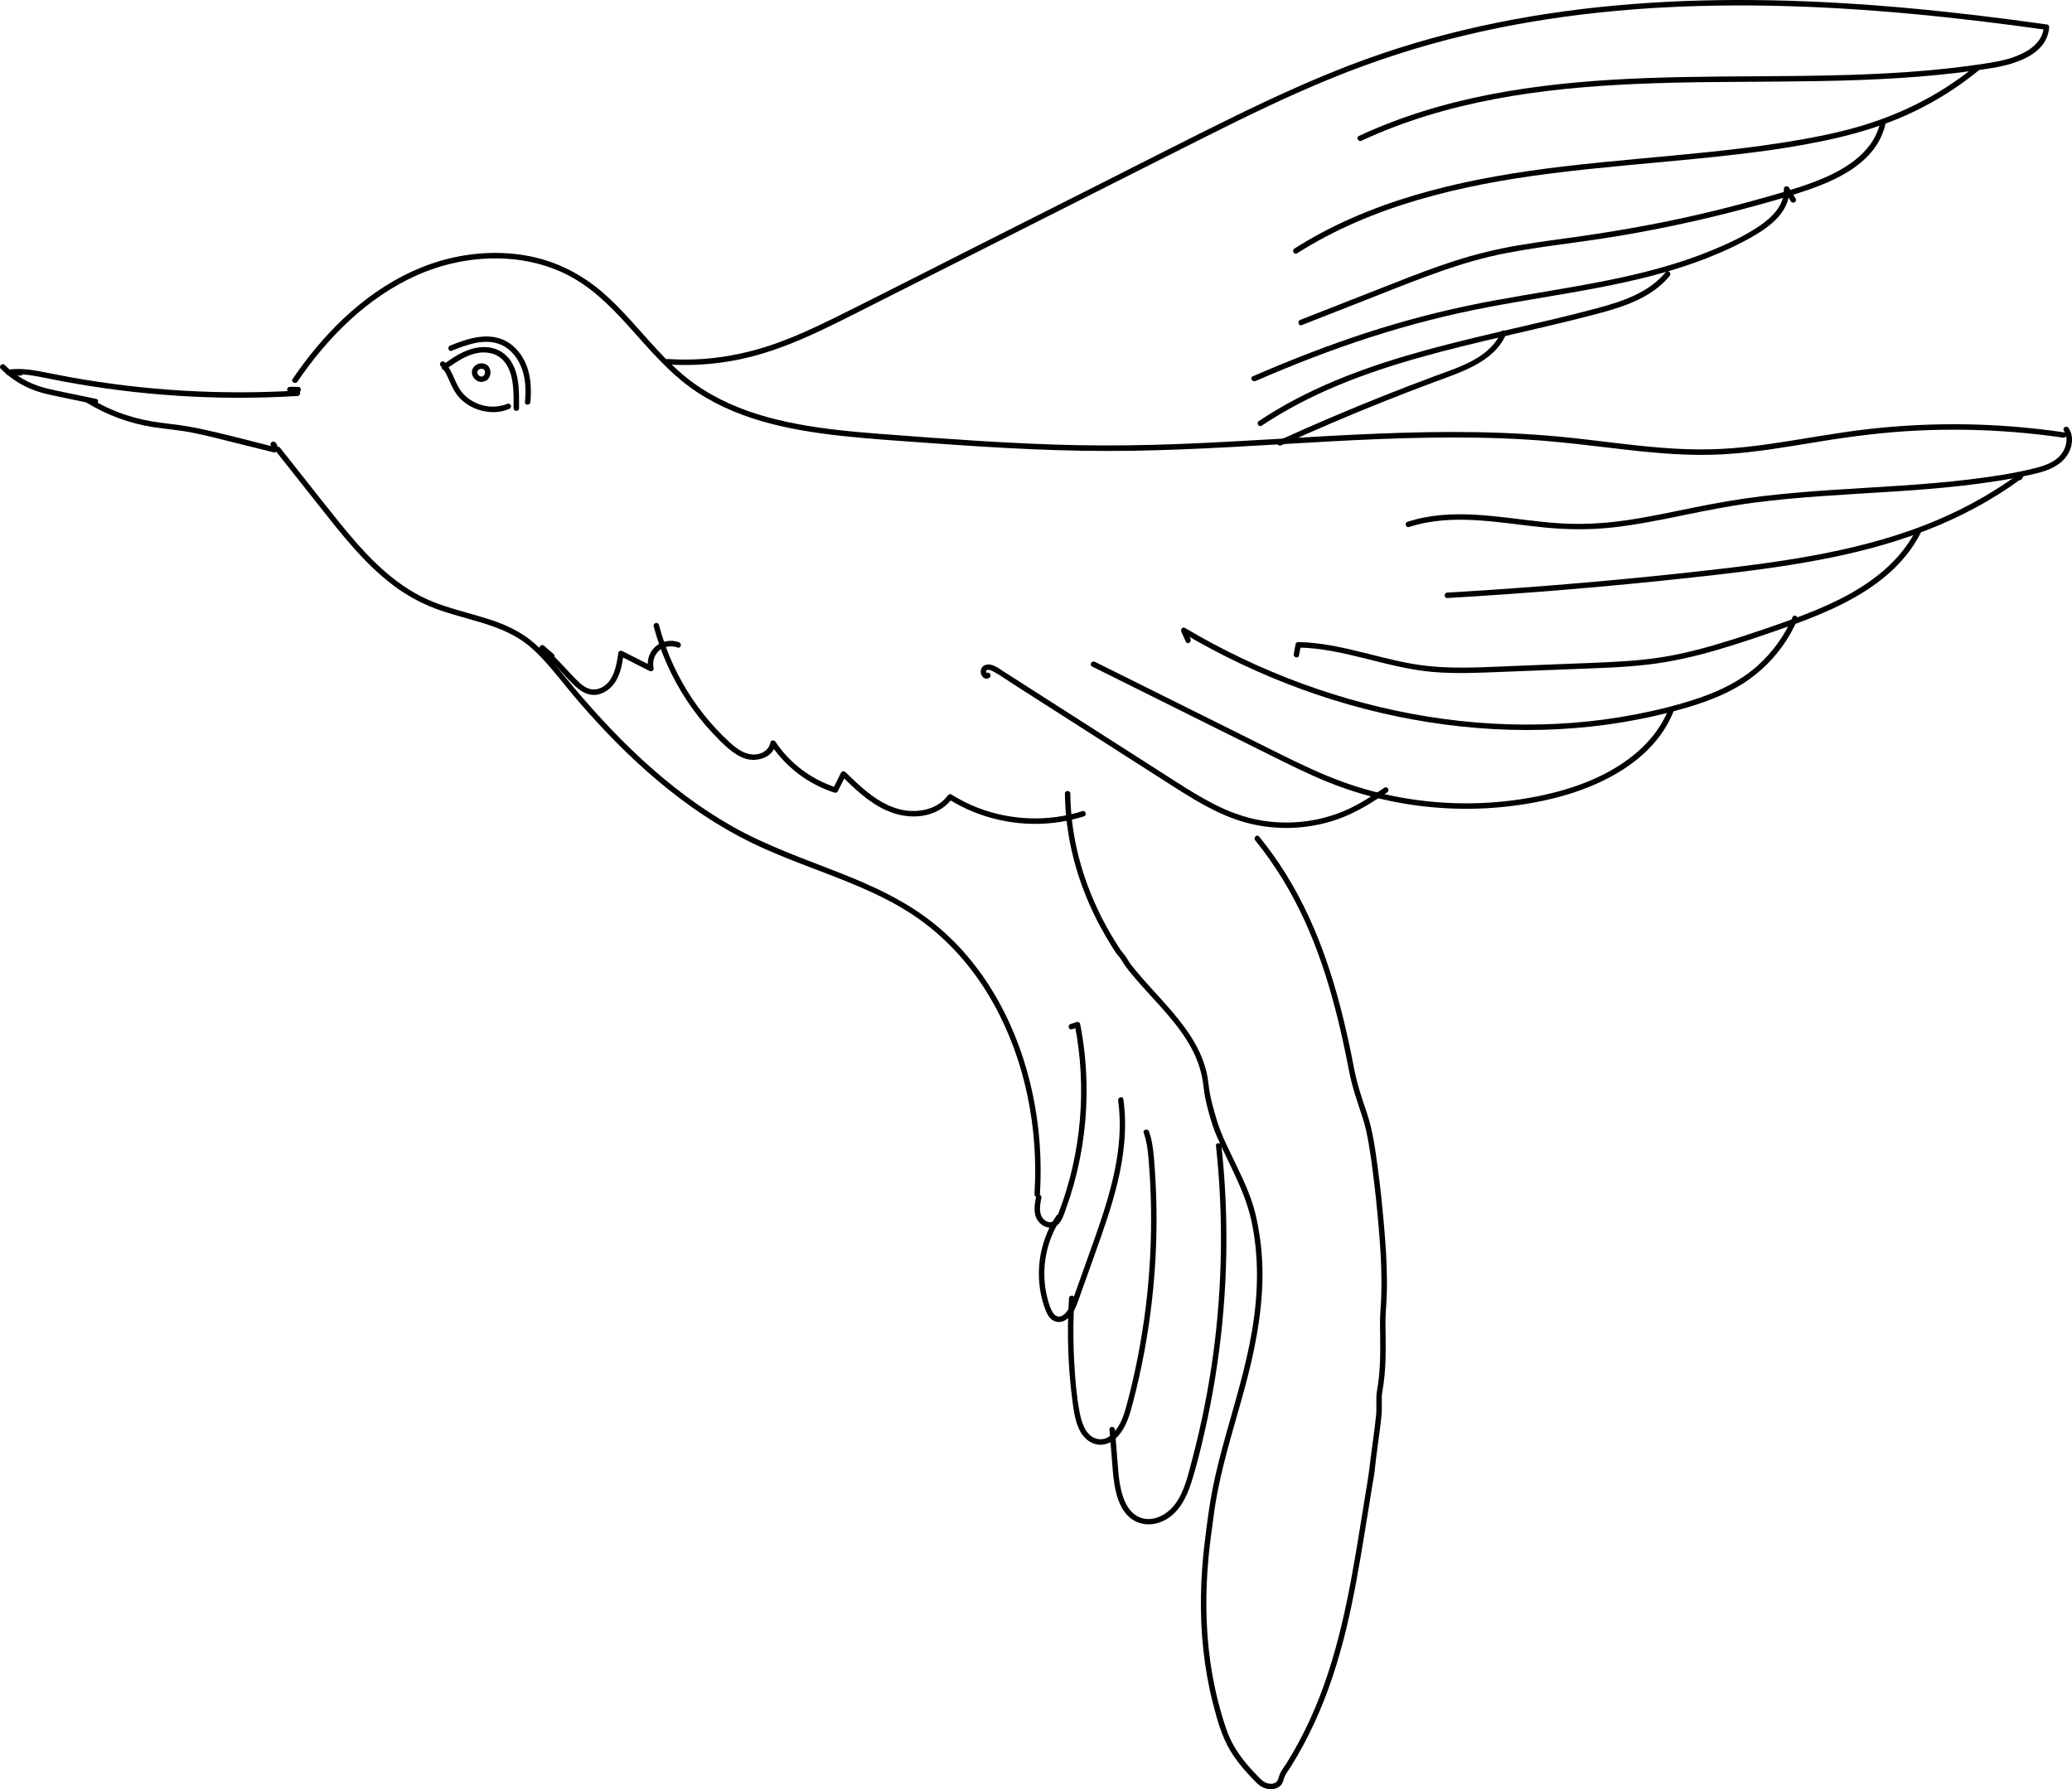 <?xml version="1.0" encoding="UTF-8"?>
<svg id="Layer_1" data-name="Layer 1" xmlns="http://www.w3.org/2000/svg" viewBox="0 0 1139.88 984.54">
  <path d="M47.75,221.63c11.19,6.82,23.72,11.45,36.69,13.42,7.07,1.08,14.18,1.6,21.2,2.99s13.87,3.16,20.76,4.87c8.05,2,16.1,4,24.15,6,.59.15,1.42-.08,1.69-.69.76-1.7.56-3.56-.86-4.86s-3.55.81-2.12,2.12c.34.32.6.75.39,1.22l1.69-.69c-14-3.48-27.97-7.29-42.09-10.29-6.97-1.48-13.97-2.27-21.03-3.15-6.49-.81-12.9-2.23-19.11-4.29-6.95-2.31-13.6-5.43-19.86-9.24-1.65-1.01-3.16,1.59-1.51,2.59h0Z"/>
  <path d="M151.92,248.47c7.58,9.58,15.16,19.16,22.74,28.73,6.49,8.2,12.93,16.45,19.87,24.26s13.86,14.61,21.9,20.68,16.84,10.67,26.35,13.91,19.78,5.47,29.42,9c4.69,1.72,9.26,3.8,13.48,6.47,4.49,2.84,8.46,6.39,12.1,10.24,7.25,7.65,13.57,16.18,20.45,24.16s13.83,15.55,21.16,22.93c14.58,14.67,30.37,28.22,47.62,39.67,8.54,5.67,17.44,10.82,26.67,15.31s19.52,8.61,29.47,12.43c19.98,7.67,40.39,14.93,58.41,26.72,15.09,9.87,27.93,22.94,38.01,37.86s17.51,31.61,22.44,48.94,7.46,35.8,7.5,54.05c0,4.43-.13,8.86-.41,13.28-.12,1.93,2.88,1.92,3,0,1.15-18.33-.16-36.82-3.92-54.8-3.73-17.85-9.94-35.25-18.79-51.21s-20-29.91-33.75-41.4c-15.88-13.27-34.64-21.94-53.76-29.46s-40.2-14.86-58.92-25.45c-18.08-10.23-34.66-22.91-49.92-36.97-15.3-14.1-29.28-29.56-42.43-45.66-6.71-8.22-13.45-16.63-22.37-22.56s-18.49-8.77-28.28-11.57c-9.84-2.8-19.79-5.41-28.91-10.16-8.95-4.66-16.94-10.9-24.19-17.87s-13.92-14.77-20.3-22.65c-7.24-8.94-14.32-18.02-21.46-27.04l-11.06-13.98c-1.2-1.51-3.31.62-2.12,2.12h0Z"/>
  <path d="M570.02,658.35c-.83,4.19-1.74,9.13.71,12.98,1.91,3.01,5.78,5.19,9.32,3.72,3.81-1.59,5.04-6.23,6.32-9.76,1.61-4.43,3.05-8.92,4.32-13.46,5.13-18.35,7.51-37.5,7.03-56.54-.27-10.7-1.44-21.37-3.49-31.87-.15-.77-1.12-1.28-1.85-1.05-1.15.37-2.29.75-3.44,1.12-1.83.6-1.05,3.49.8,2.89,1.15-.37,2.29-.75,3.44-1.12l-1.85-1.05c3.33,17.11,4.23,34.67,2.75,52.04s-5.34,34.37-11.49,50.6c-.66,1.75-1.37,3.87-2.95,5.02-1.48,1.09-3.32.67-4.72-.35-3.89-2.82-2.81-8.36-2.01-12.38.37-1.89-2.52-2.69-2.89-.8h0Z"/>
  <path d="M615.13,605.6c3.67,26.29-4.63,52.37-13.27,76.87-2.25,6.38-4.54,12.75-6.82,19.13-1.14,3.18-2.27,6.36-3.41,9.54-.99,2.78-1.82,5.69-3.27,8.28-1.02,1.83-2.44,3.92-4.46,4.76-2.34.97-4.19-.82-5.2-2.77-1.22-2.35-1.96-5.05-2.6-7.61s-1.12-5.35-1.36-8.07c-1.08-12.41,2.06-25.02,9.06-35.34,1.09-1.6-1.51-3.11-2.59-1.51-6.66,9.83-10.01,21.8-9.65,33.66.17,5.85,1.22,11.71,3.22,17.22.91,2.53,2.04,5.25,4.43,6.73,2.08,1.29,4.64,1.21,6.73,0,4.94-2.83,6.63-9.11,8.41-14.08,2.44-6.83,4.88-13.66,7.31-20.48,4.8-13.44,9.65-26.9,13.03-40.78,3.69-15.16,5.49-30.8,3.32-46.33-.27-1.9-3.16-1.09-2.89.8h0Z"/>
  <path d="M629.2,623.38c1.57,4.29,2.17,8.8,2.57,13.32s.72,9.18.96,13.78c.47,9.13.63,18.28.47,27.42-.32,18.3-1.9,36.59-4.76,54.67-1.44,9.11-3.2,18.17-5.27,27.15-1.02,4.42-2.11,8.81-3.29,13.19-.91,3.41-1.9,6.77-3.5,9.93-2.55,5.05-7.19,10.76-13.56,8.71-5.85-1.89-7.94-9.42-8.95-14.76-1.68-8.88-2.37-18.07-2.89-27.08s-.63-18.82-.26-28.23c.09-2.37.22-4.74.37-7.11.12-1.93-2.88-1.92-3,0-1.25,19.67-.5,39.43,2.22,58.96.89,6.41,2.24,13.9,7.26,18.49,2.34,2.15,5.48,3.38,8.68,3.13s5.92-1.8,8.13-4.02c5.19-5.22,7.19-12.64,8.99-19.54,2.41-9.23,4.48-18.55,6.22-27.93,3.48-18.81,5.61-37.88,6.36-57,.38-9.61.4-19.24.08-28.85-.16-4.77-.41-9.53-.74-14.29s-.63-9.38-1.43-14c-.4-2.3-.97-4.56-1.77-6.75-.66-1.8-3.56-1.02-2.89.8h0Z"/>
  <path d="M668.95,630.48c2.08,19.22,2.98,38.56,2.7,57.89s-1.73,38.69-4.37,57.86c-2.64,19.15-6.45,38.14-11.41,56.82-2.23,8.39-4.17,17.61-9.47,24.69-4.39,5.87-12.64,10.33-19.87,6.97-5.96-2.77-8.55-9.42-9.91-15.44-.75-3.33-1.16-6.72-1.44-10.12-.41-5.04-.82-10.08-1.22-15.12-.2-2.48-.4-4.96-.6-7.44-.15-1.91-3.16-1.93-3,0,.43,5.29.86,10.58,1.28,15.87.34,4.26.61,8.54,1.21,12.78.95,6.66,2.8,13.95,7.69,18.87,5.51,5.54,13.7,5.9,20.38,2.3,7.83-4.22,11.84-12.46,14.45-20.59,3-9.36,5.31-19,7.48-28.58,2.21-9.73,4.11-19.54,5.7-29.39,3.19-19.76,5.16-39.73,5.86-59.73s.14-40.11-1.7-60.07c-.23-2.52-.49-5.05-.76-7.57-.21-1.9-3.21-1.92-3,0h0Z"/>
  <path d="M585.84,436.7c.23,18.22,3.85,36.31,10.38,53.31,3.36,8.76,7.45,17.24,12.16,25.35,1.18,2.02,2.39,4.02,3.64,6,.61.96,1.23,1.92,1.86,2.87s1.39,1.69,2.07,2.57c1.27,1.64,2.22,3.51,3.43,5.19s2.45,3.11,3.7,4.62c9.79,11.78,21.26,22.3,29.53,35.29,4.05,6.35,7.16,13.25,8.66,20.66.86,4.26,1.07,8.59,2.03,12.84,1.07,4.76,2.37,9.6,3.93,14.23,1.48,4.39,3.52,8.66,5.47,12.85s3.88,8.13,5.8,12.21c4.1,8.7,7.88,17.56,9.93,26.99,4.32,19.86,3.75,40.36.4,60.32-3.33,19.82-9.28,39.02-14.66,58.34-2.62,9.41-5.08,18.87-6.99,28.45-1.93,9.71-3.18,19.56-4.38,29.38-2.41,19.72-2.96,39.72-.82,59.5,1.06,9.84,2.77,19.61,5.2,29.2,2.29,9.03,4.83,18.37,9.64,26.42,2.15,3.6,4.69,6.96,7.42,10.14,1.4,1.63,2.86,3.22,4.36,4.78,1.4,1.46,2.78,3.07,4.42,4.26,3,2.18,7.39,2.94,10.6.74,1.73-1.19,2.2-2.76,2.78-4.69.69-2.29,2.38-4.28,3.64-6.29,9.76-15.55,17.33-32.37,23.12-49.77s9.68-34.65,12.98-52.32c3.35-17.92,6.01-35.95,9.02-53.92.39-2.31.87-4.63,1.1-6.97.24-2.51.53-5.02.85-7.52.64-5.1,1.38-10.19,2.03-15.29.33-2.58.64-5.17.89-7.76.23-2.29.14-4.6.14-6.89v-3.19c0-1.25.23-2.42.44-3.65.43-2.52.77-5.06,1.02-7.61.98-9.72.66-19.48.56-29.23-.05-5.11.53-10.18.7-15.29s.14-10.58-.04-15.87c-.35-10.44-1.27-20.85-2.25-31.25-.96-10.17-2.2-20.36-3.66-30.48-.73-5.06-1.6-10.1-2.75-15.08-1.08-4.68-2.73-9.15-4.24-13.71s-2.83-8.89-3.92-13.43-1.88-9.21-2.83-13.81c-3.55-17.22-7.84-34.32-13.62-50.93s-12.92-32.39-22.09-47.19c-4.49-7.24-9.45-14.17-14.82-20.78-1.22-1.5-3.33.64-2.12,2.12,10.93,13.44,19.93,28.37,27.14,44.11,7.18,15.67,12.57,32.12,16.91,48.79,2.22,8.52,4.16,17.1,5.92,25.73.93,4.56,1.72,9.15,2.83,13.66s2.46,8.81,3.9,13.15c1.53,4.58,3.13,9.08,4.2,13.8,1.12,4.98,1.97,10.02,2.69,15.08,1.4,9.94,2.6,19.96,3.54,29.95.98,10.4,1.87,20.81,2.19,31.25.16,5.12.17,10.25,0,15.38s-.73,10-.68,15.02c.1,9.75.41,19.52-.58,29.24-.26,2.53-.61,5.04-1.06,7.54-.41,2.24-.38,4.39-.38,6.67s.1,4.45-.11,6.65c-.24,2.51-.54,5.02-.85,7.52-.64,5.1-1.39,10.19-2.03,15.29s-1.15,9.75-1.97,14.61c-1.48,8.85-2.88,17.71-4.32,26.57-2.86,17.63-5.87,35.25-10.06,52.62-4.18,17.32-9.54,34.41-16.93,50.65-3.83,8.42-8.19,16.6-13.08,24.46-1.2,1.93-2.81,3.85-3.71,5.93-.76,1.75-.73,3.92-2.58,4.9-1.54.82-3.4.66-4.98.04-1.87-.74-3.17-2.21-4.54-3.61-5.93-6.06-11.42-12.58-15.08-20.29-2.02-4.25-3.38-8.82-4.72-13.31-1.41-4.74-2.64-9.53-3.69-14.36-4.16-19.13-5.46-38.8-4.63-58.34.43-9.92,1.39-19.81,2.81-29.64.7-4.84,1.23-9.71,2.03-14.54s1.76-9.6,2.84-14.36c4.28-18.9,10.37-37.33,15.11-56.11s8.37-39.34,7.8-59.41c-.29-10.03-1.59-20.03-3.99-29.77-2.21-8.98-6.27-17.55-10.23-25.88-3.94-8.29-8.36-16.55-10.95-25.38-1.35-4.6-2.73-9.2-3.64-13.91-.78-4.09-.96-8.24-1.94-12.3-3.55-14.7-13.1-26.75-22.96-37.8-5.12-5.73-10.4-11.32-15.33-17.22-1.23-1.47-2.51-2.94-3.61-4.51-1.17-1.69-2.16-3.5-3.41-5.14-.63-.83-1.37-1.56-1.96-2.42-.68-1-1.33-2.04-1.98-3.06-1.25-1.98-2.46-3.98-3.64-6-9.19-15.84-15.93-33.1-19.4-51.1-1.64-8.52-2.51-17.18-2.62-25.86-.02-1.93-3.02-1.93-3,0h0Z"/>
  <path d="M359.61,344.64c3.85,14.67,10.16,28.68,18.58,41.29,4.19,6.27,8.89,12.2,14.05,17.7,2.59,2.76,5.27,5.46,8.14,7.93s5.99,4.7,9.61,5.87c6.42,2.09,15.56-.61,16.73-8.17l-2.74.36c8.34,12.54,20.86,21.99,35.21,26.56.59.19,1.41-.12,1.69-.69,1.47-2.95,2.93-5.9,4.4-8.85l-2.36.3c7.34,7.14,14.96,14.52,24.39,18.84,7.88,3.6,17.08,4.74,25.37,1.78,4.54-1.62,8.45-4.41,11.27-8.33l-2.05.54c17.02,10.7,37.75,15.3,57.71,13,5.66-.65,11.24-1.82,16.67-3.55,1.83-.58,1.05-3.48-.8-2.89-18.64,5.94-39.09,5.2-57.35-1.77-5.14-1.96-10.06-4.45-14.71-7.38-.73-.46-1.59-.1-2.05.54-4.58,6.38-12.71,8.83-20.27,8.51-9.02-.38-17.15-4.95-24.05-10.48-4.22-3.38-8.11-7.15-11.99-10.92-.65-.63-1.92-.58-2.36.3-1.47,2.95-2.93,5.9-4.4,8.85l1.69-.69c-13.59-4.32-25.52-13.31-33.42-25.18-.64-.96-2.53-1.02-2.74.36-.42,2.71-2.27,4.68-4.73,5.79-2.81,1.27-5.83,1.15-8.7.15-3.35-1.18-6.24-3.45-8.85-5.8s-5.09-4.84-7.48-7.4c-9.61-10.3-17.54-22.14-23.49-34.9-3.37-7.23-6.06-14.76-8.08-22.47-.49-1.87-3.38-1.07-2.89.8h0Z"/>
  <path d="M304.61,359.95l-5.28-4.61c-1.44-1.26-3.47.71-2.12,2.12,3.61,3.78,7.22,7.57,10.83,11.35,3.25,3.41,6.36,7.2,10.04,10.16,3.25,2.61,7.12,4.13,11.3,3.1,3.95-.97,7.32-3.87,9.41-7.29,2.73-4.47,3.54-9.75,4.28-14.84l-2.2.9c5.5,2.79,10.99,5.58,16.49,8.37,1.18.6,2.5-.39,2.2-1.69-.77-3.45.39-7.16,3.02-9.52s6.78-2.97,10.17-1.7c1.81.68,2.59-2.22.8-2.89-4.41-1.66-9.59-.69-13.09,2.47s-4.79,7.99-3.79,12.44l2.2-1.69c-5.5-2.79-10.99-5.58-16.49-8.37-.76-.39-2.05-.13-2.2.9-1.06,7.26-2.56,16.85-10.53,19.71-3.8,1.37-7.32-.11-10.22-2.65-3.25-2.85-6.12-6.2-9.1-9.33-3.67-3.84-7.33-7.69-11-11.53l-2.12,2.12,5.28,4.61c1.45,1.27,3.58-.85,2.12-2.12h0Z"/>
  <path d="M164.05,212.86h-4.6c-.78,0-1.54.69-1.5,1.5s.66,1.5,1.5,1.5h4.6c.78,0,1.54-.69,1.5-1.5s-.66-1.5-1.5-1.5h0Z"/>
  <path d="M163.59,210.06c8.39-12.33,17.97-23.88,28.96-33.98s23.22-18.56,36.77-24.61,28.68-9.37,43.67-9.29,29.71,3.53,42.61,10.94c12.69,7.29,22.79,18.07,32.45,28.87s19.4,22.16,31.29,30.89c11.93,8.76,25.66,14.8,39.82,18.92s29.49,6.51,44.47,8.12c16.41,1.76,32.91,2.8,49.37,3.98,18.19,1.31,36.39,2.49,54.61,3.28,18.26.79,36.54,1.14,54.82.87,18.18-.27,36.35-1.07,54.5-2.04,18.17-.97,36.32-2.13,54.49-3.11s36.28-1.79,54.44-2.07c18.12-.28,36.25-.05,54.34,1.06s36.06,3.47,54.08,5.53c17.86,2.05,35.82,3.58,53.8,2.55s35.59-4.18,53.27-7.06c17.8-2.9,35.64-5.14,53.67-6,17.97-.86,36-.55,53.93.93,8.71.72,17.4,1.72,26.05,2.99,1.89.28,2.7-2.61.8-2.89-17.86-2.63-35.87-4.14-53.92-4.45-18.07-.31-36.17.57-54.12,2.62s-35.62,5.5-53.46,8.07c-8.86,1.28-17.76,2.31-26.7,2.8-9.05.5-18.12.37-27.16-.17-18.16-1.08-36.17-3.74-54.24-5.71s-36.29-3.01-54.5-3.31-36.44.11-54.64.85-36.48,1.83-54.72,2.9c-18.16,1.06-36.32,2.11-54.5,2.8-18.28.69-36.58.97-54.88.62s-36.77-1.25-55.13-2.4-35.95-2.45-53.91-3.84c-15.18-1.18-30.38-2.59-45.35-5.43s-29.17-6.92-42.51-13.7c-6.56-3.34-12.84-7.29-18.57-11.91s-10.95-9.83-15.96-15.21c-10.01-10.76-19.23-22.36-30.43-31.94s-24.6-16.48-39.27-19.45c-14.73-2.98-30.08-2.39-44.66,1.14s-28.21,10.1-40.46,18.63-23.05,18.85-32.58,30.24c-4.67,5.58-9.04,11.42-13.13,17.44-1.09,1.6,1.51,3.1,2.59,1.51h0Z"/>
  <path d="M1135.41,236.99c2.64,4.05,1.4,9.27-1.4,12.9-3.29,4.27-8.8,6.24-13.83,7.54-12.06,3.12-24.57,4.89-36.92,6.4-25.35,3.09-50.89,4.12-76.35,5.84-12.61.85-25.22,1.88-37.77,3.4s-25.26,3.75-37.79,6.3-24.91,5.25-37.51,7.03-25.04,2.36-37.63,1.43c-24.22-1.78-48.79-7.84-73.03-3.03-2.99.59-5.94,1.37-8.84,2.3-1.83.59-1.05,3.49.8,2.89,24.09-7.8,49.62-2.24,74.11.22,12.73,1.28,25.39,1.41,38.12,0s25.54-3.99,38.19-6.6,25.46-5.16,38.35-6.88,25.77-2.85,38.69-3.77c25.86-1.84,51.8-2.81,77.58-5.77,12.75-1.47,25.48-3.38,38-6.2,5.35-1.2,10.78-2.8,15.16-6.24,3.84-3.02,6.49-7.7,6.56-12.65.03-2.34-.6-4.66-1.88-6.62-1.05-1.61-3.65-.11-2.59,1.51h0Z"/>
  <path d="M1111.18,264.14c1.93,0,1.93-3,0-3s-1.93,3,0,3h0Z"/>
  <path d="M1110.96,260.52c-16.59,12.22-34.84,21.94-54.11,29.21s-38.42,12.02-58.18,15.72c-20.06,3.75-40.32,6.26-60.6,8.54-22.18,2.49-44.4,4.7-66.64,6.63-22.24,1.93-44.5,3.58-66.79,4.95-2.81.17-5.61.34-8.42.5-1.92.11-1.93,3.11,0,3,22.45-1.31,44.89-2.9,67.3-4.78s44.8-4.04,67.15-6.49c20.55-2.25,41.11-4.64,61.49-8.15s39.83-8,58.99-14.68c19.38-6.75,37.95-15.73,54.9-27.32,2.16-1.48,4.3-3,6.41-4.55,1.54-1.13.04-3.74-1.51-2.59h0Z"/>
  <path d="M1053.95,291.91c-8.92,17.39-24.86,29.26-41.99,37.87-8.89,4.47-18.16,8.14-27.52,11.52-10.87,3.92-21.84,7.62-32.86,11.08-12.15,3.82-24.49,7.17-37.08,9.2s-25.94,2.66-38.95,3.18-26.58,1.05-39.86,1.57-26.19,1.33-39.27.89c-6.44-.22-12.86-.81-19.21-1.91s-12.08-2.47-18.06-3.95c-11.83-2.93-23.64-6.15-35.78-7.47-3.05-.33-6.1-.53-9.17-.59-.61-.01-1.33.47-1.45,1.1-.34,1.84-.68,3.68-1.02,5.51s2.54,2.7,2.89.8.68-3.68,1.02-5.51l-1.45,1.1c25.16.46,48.7,11.2,73.65,13.41,13.09,1.16,26.26.47,39.36-.04s26.95-1.06,40.42-1.59,26.44-.89,39.57-2.47c12.77-1.53,25.3-4.41,37.63-8.03s23.29-7.39,34.82-11.4c9.52-3.31,18.97-6.85,28.13-11.07,17.51-8.05,34.45-19,45.15-35.43,1.32-2.02,2.52-4.11,3.62-6.25.88-1.71-1.71-3.23-2.59-1.51h0Z"/>
  <path d="M986.2,339.49c-4.45,10.32-11.13,19.58-19.54,27.04-9.12,8.08-20.14,13.47-31.6,17.41-11.38,3.91-23.16,6.8-34.97,9.09s-23.33,3.82-35.12,4.72c-23.59,1.81-47.38,1.01-70.82-2.17-23.57-3.19-46.81-8.77-69.33-16.42-22.57-7.67-44.4-17.45-65.16-29.15-2.59-1.46-5.16-2.95-7.71-4.46-1.4-.83-2.62.77-2.05,2.05.82,1.83,1.63,3.66,2.45,5.5s3.37.24,2.59-1.51-1.63-3.66-2.45-5.5l-2.05,2.05c20.83,12.36,42.8,22.79,65.56,31.09,22.62,8.25,46.02,14.39,69.81,18.14,23.65,3.73,47.68,5.14,71.59,3.87,24.08-1.28,48.11-5.2,71.23-12.1,11.92-3.56,23.76-8.17,33.91-15.5,9.19-6.64,16.93-15.24,22.52-25.11,1.38-2.44,2.62-4.95,3.73-7.53.76-1.75-1.83-3.28-2.59-1.51h0Z"/>
  <path d="M917.67,390.91c-7.24,17.53-22.97,29.61-39.81,37.28-8.88,4.05-18.24,6.94-27.75,9.07-11.32,2.54-22.86,4.06-34.46,4.58-23.18,1.03-46.5-1.93-68.66-8.81-11.55-3.58-22.64-8.37-33.52-13.61-11.38-5.49-22.65-11.21-33.96-16.84-22.91-11.4-45.81-22.8-68.72-34.2-2.83-1.41-5.65-2.81-8.48-4.22-1.72-.86-3.24,1.73-1.51,2.59,23.35,11.62,46.7,23.24,70.06,34.87,11.54,5.74,23.06,11.51,34.61,17.22s22.5,10.86,34.3,14.97c22.15,7.71,45.68,11.48,69.12,11.22,11.87-.13,23.73-1.3,35.39-3.5,10.09-1.9,20.06-4.55,29.6-8.39,17.54-7.05,34.43-18.24,43.73-35.18,1.11-2.02,2.08-4.12,2.96-6.25.74-1.78-2.16-2.56-2.89-.8h0Z"/>
  <path d="M761.64,433.43c-7.13,4.74-14.32,9.5-22.24,12.82-7.42,3.11-15.36,5.12-23.36,5.92s-16.31.47-24.29-1.11-16.01-4.61-23.45-8.36-14.77-8.34-21.91-12.9c-7.79-4.97-15.56-9.96-23.35-14.94-15.75-10.07-31.49-20.15-47.24-30.22-7.84-5.02-15.68-10.03-23.52-15.05-2.97-1.9-6.99-5.25-10.74-3.46-2.49,1.18-2.61,4.76-.69,6.54.96.89,2.33,1.01,3.42.28,1.59-1.08.09-3.68-1.51-2.59-.33.22-.09.02.04.09.38.24,0-.04-.05-.18-.12-.33-.34-.73-.2-1.1.51-1.32,3.13-.1,3.87.29,3.83,2.03,7.42,4.68,11.07,7.01,7.49,4.79,14.98,9.58,22.47,14.37,15.05,9.63,30.09,19.25,45.14,28.88,7.42,4.75,14.83,9.52,22.27,14.24,6.83,4.34,13.76,8.57,21.04,12.12s14.7,6.3,22.55,7.86c7.54,1.5,15.28,1.98,22.94,1.41s15.4-2.17,22.69-4.81,14.57-6.7,21.33-11.08c1.76-1.14,3.5-2.3,5.24-3.45,1.6-1.06.1-3.66-1.51-2.59h0Z"/>
  <path d="M11.18,203.67l-6.61-.25.4,2.95c5.12-.82,10.34-.22,15.4.7s10.16,2.04,15.25,2.98c10.2,1.88,20.45,3.46,30.74,4.75,20.64,2.58,41.43,3.94,62.23,4.06,11.7.07,23.4-.26,35.08-.96,1.92-.12,1.93-3.12,0-3-20.93,1.27-41.92,1.29-62.85.06-20.87-1.23-41.67-3.7-62.25-7.41-5.74-1.04-11.43-2.28-17.17-3.33s-11.46-1.66-17.24-.74c-1.73.28-1.22,2.88.4,2.95l6.61.25c1.93.07,1.93-2.93,0-3h0Z"/>
  <path d="M52.87,219.49l-14.68-3.07c-4.63-.97-9.3-1.83-13.86-3.06-8.26-2.23-15.73-6.46-21.76-12.54-1.36-1.37-3.48.75-2.12,2.12,6.14,6.19,13.78,10.66,22.16,13.06,4.7,1.34,9.53,2.22,14.3,3.22l15.17,3.17c1.88.39,2.69-2.5.8-2.89h0Z"/>
  <path d="M245.09,203.34c7.13-5.07,15.6-11.07,24.86-8.98,7.91,1.78,11.14,9.32,12.11,16.65.6,4.51.5,9.08.49,13.63,0,1.93,2.99,1.93,3,0,.03-8.26.36-17.38-3.82-24.82-2.02-3.6-5.19-6.39-9.09-7.79-4.39-1.58-9.4-1.26-13.8.13-5.63,1.79-10.51,5.21-15.28,8.6-1.56,1.11-.06,3.71,1.51,2.59h0Z"/>
  <path d="M242.46,201.4c2.47,2.59,3.8,5.96,5.23,9.19s2.93,6.03,5.28,8.49c4.34,4.56,10.49,7.24,16.74,7.65,3.51.23,7.09-.32,10.34-1.68.75-.31,1.27-.99,1.05-1.85-.19-.71-1.1-1.36-1.85-1.05-5.43,2.26-11.61,2.09-17-.24-2.63-1.14-5.05-2.77-7.04-4.83-2.23-2.3-3.64-5.1-4.93-8.01-1.54-3.49-3.03-7-5.7-9.8-1.34-1.4-3.46.72-2.12,2.12h0Z"/>
  <path d="M267.01,209.68c3.57-1.6,3.85-7.51.24-9.23-1.71-.81-3.85-.68-5.43.4-.88.6-1.52,1.38-1.92,2.37-.38.94-.37,2.06-.08,3.02.69,2.25,2.94,4.17,5.38,3.92.41-.04.76-.14,1.06-.44.26-.26.46-.69.44-1.06-.03-.74-.66-1.59-1.5-1.5-.17.02-.34.02-.51.02-.04,0-.08-.01-.13,0-.15,0,.19.03.19.03-.08-.03-.2-.04-.29-.06-.08-.02-.16-.04-.24-.07-.04-.01-.08-.03-.12-.04-.14-.04-.08-.11.13.06-.13-.11-.33-.17-.48-.26-.07-.05-.14-.1-.21-.14-.13-.08.14.11.14.11-.02-.03-.07-.06-.1-.08-.14-.12-.27-.25-.39-.39-.05-.06-.1-.14-.16-.2,0,0,.18.26.11.13-.02-.04-.05-.07-.07-.1-.1-.15-.19-.31-.28-.48-.02-.03-.03-.09-.05-.11,0,0,.11.31.07.16-.03-.09-.07-.18-.1-.28-.02-.08-.05-.16-.07-.24-.02-.07-.07-.4-.03-.13s0-.03,0-.09c0-.08,0-.17,0-.25s.01-.17.02-.25c0-.15-.03.2-.03.19.02-.04.02-.12.03-.17.04-.16.1-.3.14-.46,0-.01-.15.31-.08.19.02-.03.03-.07.05-.1.04-.08.08-.15.13-.22.04-.06.08-.12.12-.18.1-.15-.22.26-.1.13.03-.03.05-.06.07-.08.11-.12.22-.23.34-.33.03-.02.06-.04.08-.07.01-.01-.29.2-.16.12.06-.04.12-.09.18-.13.13-.09.28-.17.42-.24.03-.02.07-.03.1-.05.13-.07-.21.08-.19.08.07-.02.14-.05.21-.08.15-.05.31-.1.47-.13.08-.02.18-.02.26-.05.02,0-.37.04-.21.03.04,0,.07,0,.11-.01.16-.01.32-.02.48-.01.07,0,.15,0,.22.01.04,0,.07.01.11.01.02,0-.37-.07-.22-.03s.31.06.46.11c.07.02.14.05.21.07.23.08-.31-.15-.09-.04.14.08.28.15.41.24.26.17-.22-.2-.04-.03.05.05.11.1.16.15s.1.11.15.16c.16.16-.2-.3-.03-.04.08.12.16.25.22.38.03.06.14.3.03.05s0,.03.03.1c.05.14.08.28.11.43,0,.04.01.07.02.11.04.15-.03-.24-.03-.22,0,.09.02.17.02.26.01.19,0,.37,0,.56,0,.04,0,.07-.01.11,0,.18.06-.35.02-.18-.02.08-.03.17-.05.26-.04.17-.08.34-.14.5-.01.03-.03.07-.04.1-.05.17.15-.31.07-.15-.04.08-.07.16-.11.23-.08.15-.17.29-.27.44-.03.04-.12.16.03-.03.16-.21.02-.03-.02.02-.06.06-.12.13-.18.19s-.13.11-.19.17c-.17.15.3-.2.04-.04-.16.1-.32.19-.49.27-.72.32-.94,1.42-.54,2.05.48.74,1.28.88,2.05.54h0Z"/>
  <path d="M248.47,193.01c7.9-3.12,17.01-6.68,25.53-3.94,7.53,2.42,12.31,9.64,14.08,17.03,1.19,4.96,1.18,10.1.71,15.15-.18,1.92,2.82,1.91,3,0,.84-9.12-.03-18.99-5.63-26.59-2.36-3.21-5.4-5.96-9.06-7.59-4.32-1.93-9.03-2.27-13.67-1.63-5.46.74-10.65,2.68-15.75,4.69-1.78.7-1,3.6.8,2.89h0Z"/>
  <path d="M368.65,200.92c1.93,0,1.93-3,0-3s-1.93,3,0,3h0Z"/>
  <path d="M367.42,200.56c13.15.82,26.39-.11,39.29-2.77,12.49-2.58,24.51-6.9,36.18-11.99s23.55-11.21,35.19-17.09c12.26-6.19,24.52-12.38,36.78-18.57,24.52-12.38,49.04-24.76,73.56-37.14s48.61-24.59,72.95-36.81c23.58-11.84,47.32-23.45,71.78-33.39,23.59-9.59,47.85-17.39,72.62-23.33,24.4-5.85,49.2-9.95,74.15-12.59s50.28-3.84,75.49-3.89c25.37-.06,50.73,1.02,76.03,2.94,25.31,1.91,50.56,4.66,75.72,7.95,6.1.8,12.19,1.63,18.27,2.49l-1.1-1.45c-.63,9.25-9.78,14.28-17.63,16.87-5.08,1.67-10.32,2.52-15.59,3.32-6.79,1.03-13.6,1.9-20.43,2.64-27.55,2.96-55.28,3.75-82.97,4.05-27.34.31-54.69.13-82.02,1.16-25.49.96-50.99,2.97-76.16,7.22-25.11,4.25-49.87,10.83-73.34,20.8-2.91,1.23-5.79,2.52-8.65,3.86-1.75.82-.23,3.4,1.51,2.59,23.41-10.94,48.36-18.23,73.72-23.01,25.41-4.79,51.22-7.08,77.03-8.22,27.32-1.21,54.68-1.09,82.03-1.34,28.03-.25,56.09-.87,84-3.61,6.86-.67,13.7-1.48,20.52-2.43,5.78-.81,11.63-1.54,17.28-3,8.37-2.16,18.3-6.22,22.14-14.62.92-2,1.42-4.08,1.56-6.27.04-.58-.49-1.36-1.1-1.45-25.16-3.55-50.38-6.63-75.69-8.95-25.36-2.32-50.8-3.88-76.26-4.37s-50.52.08-75.7,2.03-49.9,5.22-74.48,10.18c-24.71,4.98-49.09,11.67-72.8,20.25s-48.74,19.94-72.38,31.51c-24.18,11.84-48.14,24.13-72.17,36.26-24.52,12.38-49.04,24.76-73.56,37.14s-48.76,24.81-73.27,36.95c-11.41,5.65-22.98,11.04-35.04,15.17s-25.3,7-38.4,7.87c-6.35.42-12.71.42-19.06.02-1.93-.12-1.92,2.88,0,3h0Z"/>
  <path d="M1086.36,36.7c-19.47,15.82-42.08,27-66.22,33.66-12.76,3.52-25.8,5.97-38.87,8.03s-26.88,3.75-40.37,5.17c-26.95,2.84-53.99,4.84-80.9,8.04-24.64,2.93-49.21,6.91-73.19,13.38-23.39,6.31-46.26,15.02-67.23,27.24-2.53,1.47-5.03,3-7.5,4.57-1.62,1.03-.12,3.63,1.51,2.59,20.58-13.1,43.23-22.56,66.59-29.42,23.69-6.95,48.06-11.33,72.52-14.46,26.89-3.44,53.92-5.49,80.88-8.19,26.63-2.67,53.46-5.74,79.52-12.04,12.57-3.04,24.9-7.02,36.67-12.39,11.13-5.07,21.73-11.3,31.58-18.55,2.42-1.78,4.79-3.62,7.12-5.51,1.5-1.22-.63-3.33-2.12-2.12h0Z"/>
  <path d="M1034.27,67.83c-4.09,17.17-21.07,26.52-36.36,32.3-9.96,3.76-20.3,6.62-30.54,9.49-11.53,3.23-23.14,6.18-34.82,8.84-23.38,5.34-46.99,9.38-70.75,12.62-11.81,1.61-23.64,3.2-35.33,5.57s-23.38,5.77-34.75,9.76c-11.27,3.95-22.36,8.39-33.48,12.75s-23.08,9.06-34.61,13.59c-2.77,1.09-5.54,2.17-8.31,3.26-1.78.7-1,3.6.8,2.89,11.61-4.56,23.23-9.12,34.84-13.68s22.8-9.06,34.31-13.31c11.29-4.17,22.73-7.96,34.45-10.72s23.73-4.58,35.69-6.23c11.96-1.65,23.93-3.26,35.84-5.26s23.89-4.32,35.74-6.92c11.86-2.6,23.65-5.49,35.36-8.66,10.84-2.94,21.73-5.96,32.35-9.64,15.64-5.43,33.48-13.76,40.47-29.9.83-1.92,1.5-3.9,1.99-5.94.45-1.88-2.44-2.68-2.89-.8h0Z"/>
  <path d="M987.88,109.31l-3.72-6.12c-.74-1.22-2.87-.78-2.8.76.45,8.97-6.64,15.79-13.51,20.44-8.1,5.48-17.25,9.71-26.27,13.42-18.79,7.74-38.57,12.74-58.45,16.71-20.09,4.02-40.37,7.01-60.52,10.71-21.33,3.92-42.39,9-63.11,15.42-21.29,6.6-42.18,14.46-62.71,23.16-2.54,1.08-5.08,2.17-7.61,3.27-1.77.77-.24,3.36,1.51,2.59,20.7-9.03,41.79-17.2,63.28-24.13s42.53-12.31,64.29-16.46c20.41-3.89,40.98-6.9,61.38-10.84s40.07-8.65,59.14-16.11c9.42-3.69,18.71-7.94,27.39-13.15,7.27-4.36,14.97-10.41,17.45-18.89.58-1.99.81-4.08.71-6.15l-2.8.76,3.72,6.12c1,1.65,3.6.14,2.59-1.51h0Z"/>
  <path d="M916.43,149.69c-9.41,11.48-24.11,16.23-37.95,19.94-15.44,4.13-31.03,7.7-46.59,11.31s-31.26,7.29-46.74,11.52c-15.32,4.19-30.5,8.95-45.26,14.81-14.66,5.82-28.91,12.72-42.28,21.12-1.68,1.06-3.35,2.14-5.01,3.24s-.1,3.66,1.51,2.59c13.23-8.81,27.4-16.14,42.07-22.23,14.72-6.11,29.9-11.06,45.23-15.38s31.04-8.07,46.66-11.71,31.39-7.23,46.98-11.28c14.02-3.64,29-7.68,39.83-17.87,1.31-1.23,2.54-2.56,3.68-3.95,1.21-1.48-.9-3.62-2.12-2.12h0Z"/>
  <path d="M825.9,182.54c-6.07,14.38-22.99,19.38-36.38,24.34-18.67,6.93-37.17,14.29-55.5,22.07-10.3,4.37-20.54,8.88-30.72,13.51-1.75.8-.23,3.39,1.51,2.59,18.4-8.38,37-16.33,55.77-23.83,9.34-3.73,18.71-7.35,28.13-10.86,7.63-2.84,15.43-5.44,22.62-9.3,7.22-3.88,13.88-9.3,17.14-17.02.32-.75.22-1.6-.54-2.05-.63-.37-1.74-.21-2.05.54h0Z"/>
</svg>